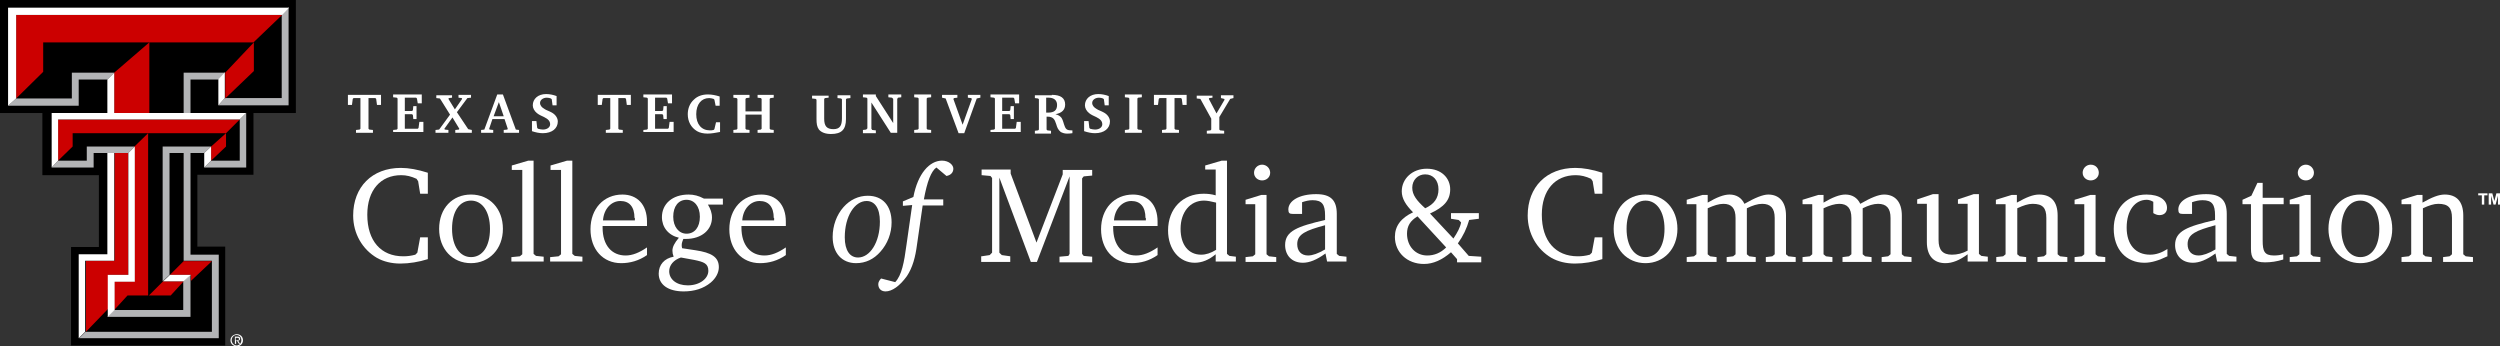 <?xml version="1.0" encoding="utf-8"?>
<!-- Generator: Adobe Illustrator 18.1.0, SVG Export Plug-In . SVG Version: 6.00 Build 0)  -->
<svg version="1.1" id="TTU_x5F_DblT_x5F_fl4Crvs" xmlns="http://www.w3.org/2000/svg" xmlns:xlink="http://www.w3.org/1999/xlink"
	 x="0px" y="0px" viewBox="0 0 619.4 85.8" enable-background="new 0 0 619.4 85.8" xml:space="preserve">
<rect x="0" y="0" width="619.4" height="85.8" fill="#333333" stroke="none"/>
<g>
	<g id="TTU_x5F_DblT_x5F_fl4Crvs_1_">
		<g id="Double_T_x5F_4Crvs">
			<path id="Black" d="M73.3,28H62.8l0,15.3H48.9v17.8h6.9v24.5H17.6V61.2h6.9l0-17.8H10.5V28H0V0h73.3V28z"/>
			<path id="Gray_1_" fill="#B3B4B6" d="M28.3,37.9h-1.7h-3.4v3.6H12.8l1.6-1.7h7.1v-3.5h11.9l-1.6,1.6H28.3z M17.8,18v6.4H4l-2,1.8
				h17.5v-6.5h7.1l1.7-1.7L17.8,18z M69.9,24.3H55.7l-1.6,1.8h17.4V1.8l-1.7,1.8V24.3z M45.5,17.9V28h1.7v-8.3h6.9l1.6-1.7H45.5z
				 M45.5,76.8H28.3l-1.7,1.7h20.6V68.1h0l-1.8,1.6h0v0V76.8z M40.3,36.3v33.4h0l1.7-1.6h0V37.9h3.5v26.7h7v0v17.6H21.2l-1.6,1.6
				h34.6V63.1h-7V37.9h3.4l1.7-1.6H40.3z M59.4,39.8h-7.1l-1.7,1.7H61V28l-1.6,1.6V39.8z"/>
			<path id="Red_1_" fill="#CC0000" d="M18,36.3l-3.6,3.5V29.6h45L56,33H36.8H18V36.3z M45.5,69.7L45.5,69.7l-5.1,0l-3.5,3.5h5.4
				L45.5,69.7z M56,33l-3.7,3.3v3.5l3.7-3.5V33z M10.6,10.5H37h0h25.8l7.1-6.8H4v20.7l6.7-6.6V10.5z M62.9,10.5l-7.1,7.5v6.4
				l7.1-6.8V10.5z M28.3,18v10H37V10.5L28.3,18z M42.1,68.1h5.2l0,0h0v1.5l5.2-4.9v0h-7L42.1,68.1L42.1,68.1L42.1,68.1z M28.3,69.8
				v7l3.3-3.6h5.1V33l-3.4,3.3v33.4H28.3z M26.7,68.1h5.1V37.9h-3.4v26.7h-7.1v17.6l5.5-5.7V68.1z"/>
			<path id="White_1_" fill="#FFFFFF" d="M55.7,24.3l-1.6,1.8v-6.5l1.6-1.7V24.3z M2,26.2l2-1.8V3.7h65.9l1.7-1.8H2V26.2z M37,28
				h-8.7V18l-1.7,1.7V28H12.8v13.5l1.6-1.7V29.6h45L61,28H47.2h-1.7H37z M21.2,64.6h7.1V37.9h-1.7V63h-7.1v20.8l1.6-1.6V64.6z
				 M52.3,36.3l-1.7,1.6v3.6l1.7-1.7V36.3z M45.5,69.7L45.5,69.7l1.8-1.6l0,0l0,0h-5.2l0,0l0,0l-1.7,1.6l0,0H45.5z M26.7,68.1v8.5
				v1.9l1.7-1.7v-7h5V36.3l-1.6,1.6v30.2H26.7z"/>
			<path id="_xAE_" fill="#FFFFFF" d="M57.4,84.3c0-0.7,0.5-1.3,1.2-1.3c0.7,0,1.2,0.5,1.2,1.3c0,0.7-0.5,1.3-1.2,1.3
				C58,85.6,57.4,85,57.4,84.3z M58.7,85.8c0.8,0,1.5-0.6,1.5-1.5c0-0.9-0.7-1.5-1.5-1.5c-0.8,0-1.6,0.6-1.6,1.5
				C57.1,85.2,57.8,85.8,58.7,85.8z M58.4,84.4h0.3l0.5,0.8h0.3l-0.5-0.8c0.3,0,0.5-0.2,0.5-0.5c0-0.3-0.2-0.5-0.6-0.5h-0.7v1.8h0.3
				V84.4z M58.4,84.2v-0.5h0.4c0.2,0,0.4,0,0.4,0.3c0,0.3-0.2,0.3-0.4,0.3H58.4z"/>
		</g>
	</g>
	<g>
		<path fill="#FFFFFF" d="M94.4,23.5V26h-1l-0.2-1.5l-0.2-0.2h-1.7v7.6l0.2,0.2l0.9,0.1v0.7h-4.2v-0.7l0.9-0.1l0.2-0.2v-7.6h-1.7
			l-0.2,0.2L87.2,26h-1v-2.5H94.4z"/>
		<path fill="#FFFFFF" d="M97.4,32.2l0.9-0.1l0.2-0.2v-7.5l-0.2-0.2l-0.9-0.1v-0.7h7.1v2.2h-1l-0.2-1.2l-0.2-0.2h-2.8v3.3h1.8
			l0.2-0.2l0.1-1h0.8v3.2h-0.8l-0.1-1l-0.2-0.2h-1.8v3.6h3.2l0.2-0.2l0.2-1.5h1v2.5h-7.5V32.2z"/>
		<path fill="#FFFFFF" d="M112,23.5v0.7l-0.8,0.1l-0.1,0.2l1.6,2.6l1.8-2.6l-0.1-0.2l-0.8-0.1v-0.7h3.1v0.7l-0.9,0.1l-2.6,3.5
			L116,32l0.9,0.2v0.7h-4.1v-0.7l0.9-0.1l0.1-0.2l-1.7-2.8l-2,2.8l0.1,0.2l0.9,0.1v0.7h-3.2v-0.7l0.9-0.1l2.7-3.7l-2.5-4l-0.9-0.1
			v-0.7H112z"/>
		<path fill="#FFFFFF" d="M124.6,23.4l3.2,8.7l0.8,0.1v0.7h-3.8v-0.7l0.9-0.1l0.1-0.2l-0.8-2.4H122l-0.8,2.4l0.1,0.2l0.9,0.1v0.7h-3
			v-0.7l0.8-0.1l3.2-8.7H124.6z M122.3,28.8h2.5l-1.2-3.5L122.3,28.8z"/>
		<path fill="#FFFFFF" d="M131.8,30h1.1l0.2,1.7l0.2,0.2c0.4,0.1,0.8,0.2,1.2,0.2c1.1,0,1.8-0.6,1.8-1.3c0-0.8-0.5-1.3-1.5-1.8
			c-0.6-0.3-1.2-0.5-1.8-1c-0.6-0.5-1-1.2-1-1.9c0-1.6,1.3-2.8,3.3-2.8c0.9,0,1.8,0.2,2.6,0.5v2.3h-1l-0.2-1.5l-0.2-0.2
			c-0.3-0.1-0.6-0.2-1-0.2c-1,0-1.7,0.6-1.7,1.3c0,0.6,0.4,1.1,1.1,1.5c0.4,0.3,1.2,0.5,2,1c0.8,0.5,1.3,1.3,1.3,2.1
			c0,1.7-1.4,2.9-3.7,2.9c-0.9,0-1.8-0.2-2.7-0.5V30z"/>
		<path fill="#FFFFFF" d="M156.3,23.5V26h-1l-0.2-1.5l-0.2-0.2h-1.7v7.6l0.2,0.2l0.9,0.1v0.7h-4.2v-0.7l0.9-0.1l0.2-0.2v-7.6h-1.7
			l-0.2,0.2l-0.2,1.5h-1v-2.5H156.3z"/>
		<path fill="#FFFFFF" d="M159.4,32.2l0.9-0.1l0.2-0.2v-7.5l-0.2-0.2l-0.9-0.1v-0.7h7.1v2.2h-1l-0.2-1.2l-0.2-0.2h-2.8v3.3h1.8
			l0.2-0.2l0.1-1h0.8v3.2h-0.8l-0.1-1l-0.2-0.2h-1.8v3.6h3.2l0.2-0.2l0.2-1.5h1v2.5h-7.5V32.2z"/>
		<path fill="#FFFFFF" d="M175.3,33.1c-1,0-1.9-0.2-2.6-0.6c-1.5-0.9-2.3-2.4-2.3-4.2c0-1.4,0.5-2.7,1.5-3.6
			c0.9-0.9,2.1-1.3,3.5-1.3c1,0,1.9,0.2,2.9,0.5v2.3h-1l-0.3-1.5l-0.2-0.2c-0.4-0.1-0.7-0.2-1.1-0.2c-1.9,0-3.2,1.5-3.2,4
			c0,2.5,1.3,4,3.4,4c0.2,0,0.5,0,0.9-0.1l0.2-0.2l0.4-1.7h1v2.4C177.3,32.9,176.3,33.1,175.3,33.1z"/>
		<path fill="#FFFFFF" d="M185.7,23.5v0.7l-0.8,0.1l-0.2,0.2v3.1h4v-3.1l-0.2-0.2l-0.8-0.1v-0.7h4v0.7l-0.8,0.1l-0.2,0.2v7.4
			l0.2,0.2l0.8,0.1v0.7h-4v-0.7l0.8-0.1l0.2-0.2v-3.5h-4v3.5l0.2,0.2l0.8,0.1v0.7h-4v-0.7l0.8-0.1l0.2-0.2v-7.4l-0.2-0.2l-0.8-0.1
			v-0.7H185.7z"/>
		<path fill="#FFFFFF" d="M205.3,23.5v0.7l-0.9,0.1l-0.2,0.2v4.9c0,1.8,0.6,2.6,2.3,2.6c1.6,0,2.1-0.9,2.1-2.7v-4.7l-0.2-0.2
			l-0.9-0.1v-0.7h3.2v0.7l-0.9,0.1l-0.2,0.2v4.9c0,2.6-1.1,3.7-3.7,3.7c-1.4,0-2.4-0.4-3-1.1c-0.5-0.7-0.6-1.5-0.6-2.6v-4.8
			l-0.2-0.2l-0.9-0.1v-0.7H205.3z"/>
		<path fill="#FFFFFF" d="M213.8,32.2l0.8-0.1l0.3-0.3v-7.4l-0.2-0.2l-0.9-0.1v-0.7h3.2v0.4l4.3,6.7v-6l-0.3-0.3l-0.9-0.1v-0.7h3.2
			v0.7l-0.8,0.1l-0.2,0.3v8.4h-1.6l-4.8-7.5v6.5l0.2,0.3l0.9,0.1v0.7h-3.2V32.2z"/>
		<path fill="#FFFFFF" d="M226.5,32.2l0.9-0.1l0.2-0.2v-7.5l-0.2-0.2l-0.9-0.1v-0.7h4.2v0.7l-0.9,0.1l-0.2,0.2v7.5l0.2,0.2l0.9,0.1
			v0.7h-4.2V32.2z"/>
		<path fill="#FFFFFF" d="M237.2,23.5v0.7l-0.8,0.1l-0.2,0.2l2.3,6.4l2.3-6.4l-0.2-0.2l-0.8-0.1v-0.7h3.1v0.7l-0.9,0.2l-3.1,8.6
			h-1.4l-3.2-8.6l-0.9-0.2v-0.7H237.2z"/>
		<path fill="#FFFFFF" d="M245.4,32.2l0.9-0.1l0.2-0.2v-7.5l-0.2-0.2l-0.9-0.1v-0.7h7.1v2.2h-1l-0.2-1.2l-0.2-0.2h-2.8v3.3h1.8
			l0.2-0.2l0.1-1h0.8v3.2h-0.8l-0.1-1l-0.2-0.2h-1.8v3.6h3.2l0.2-0.2l0.2-1.5h1v2.5h-7.5V32.2z"/>
		<path fill="#FFFFFF" d="M260.6,23.5c2.2,0,3.3,0.8,3.3,2.4c0,1.3-0.8,2.1-2.4,2.4c0.7,0.2,1.1,0.4,1.5,0.9
			c0.4,0.6,0.5,1.4,0.8,2.1c0.3,0.8,0.7,1,1.7,1h0.2v0.7c-0.5,0.1-1,0.1-1.4,0.1c-0.6,0-1.1-0.2-1.5-0.4c-0.7-0.6-0.9-1.2-1.1-1.9
			c-0.4-1.3-0.8-1.9-2.2-1.9h-0.2v3.2l0.2,0.2l0.9,0.1v0.7h-4v-0.7l0.8-0.1l0.2-0.2v-7.5l-0.2-0.2l-0.8-0.1v-0.7H260.6z M259.2,27.9
			c0.2,0,0.4,0,0.5,0c1.5,0,2.2-0.6,2.2-1.9c0-1.1-0.7-1.8-2.1-1.8h-0.6V27.9z"/>
		<path fill="#FFFFFF" d="M268.6,30h1.1l0.2,1.7l0.2,0.2c0.4,0.1,0.8,0.2,1.2,0.2c1.1,0,1.8-0.6,1.8-1.3c0-0.8-0.5-1.3-1.5-1.8
			c-0.6-0.3-1.2-0.5-1.8-1c-0.6-0.5-1-1.2-1-1.9c0-1.6,1.3-2.8,3.3-2.8c0.9,0,1.8,0.2,2.6,0.5v2.3h-1l-0.2-1.5l-0.2-0.2
			c-0.3-0.1-0.6-0.2-1-0.2c-1,0-1.7,0.6-1.7,1.3c0,0.6,0.4,1.1,1.1,1.5c0.4,0.3,1.2,0.5,2,1c0.8,0.5,1.3,1.3,1.3,2.1
			c0,1.7-1.4,2.9-3.7,2.9c-0.9,0-1.8-0.2-2.7-0.5V30z"/>
		<path fill="#FFFFFF" d="M278.7,32.2l0.9-0.1l0.2-0.2v-7.5l-0.2-0.2l-0.9-0.1v-0.7h4.2v0.7l-0.9,0.1l-0.2,0.2v7.5l0.2,0.2l0.9,0.1
			v0.7h-4.2V32.2z"/>
		<path fill="#FFFFFF" d="M294,23.5V26h-1l-0.2-1.5l-0.2-0.2H291v7.6l0.2,0.2l0.9,0.1v0.7h-4.2v-0.7l0.9-0.1l0.2-0.2v-7.6h-1.7
			l-0.2,0.2l-0.2,1.5h-1v-2.5H294z"/>
		<path fill="#FFFFFF" d="M300.4,23.5v0.7l-0.8,0.1l-0.1,0.2l1.9,3.6l2-3.4l-0.1-0.2l-0.8-0.2v-0.7h3.1v0.7l-0.8,0.2l-2.7,4.5v3.1
			l0.2,0.2l1,0.1v0.7H299v-0.7l0.9-0.1l0.2-0.2v-2.7l-2.7-4.9l-0.9-0.1v-0.7H300.4z"/>
		<path fill="#FFFFFF" d="M99.2,65.3c-2.2,0-4.2-0.5-5.8-1.4c-3.6-2.1-5.9-6-5.9-10.5c0-7.1,4.7-11.8,11.8-11.8c2,0,4.2,0.4,6.7,1.2
			v5.2h-1.9l-0.5-3.1l-0.4-0.6c-1.3-0.6-2.5-0.9-3.8-0.9c-5.1,0-8.4,3.7-8.4,9.8c0,6.5,3.4,10.3,8.9,10.3c1,0,1.9-0.1,3-0.4l0.5-0.5
			l0.7-3.8h1.9v5.4C103.8,64.9,101.4,65.3,99.2,65.3z"/>
		<path fill="#FFFFFF" d="M124.6,56.7c0,5-3.4,8.5-7.9,8.5c-4.6,0-7.9-3.5-7.9-8.5c0-5.1,3.3-8.5,7.9-8.5
			C121.3,48.2,124.6,51.7,124.6,56.7z M112,56.7c0,4.4,2,7,4.7,7c2.8,0,4.7-2.6,4.7-7c0-4.4-2-7-4.7-7C113.9,49.7,112,52.3,112,56.7
			z"/>
		<path fill="#FFFFFF" d="M126.8,63.7l2-0.2l0.6-0.5V42.1h-2.6v-1.1l4.1-1.2h1.3v23.1l0.6,0.5l1.9,0.2v1.2h-8V63.7z"/>
		<path fill="#FFFFFF" d="M136.4,63.7l2-0.2l0.6-0.5V42.1h-2.6v-1.1l4.1-1.2h1.3v23.1l0.6,0.5l1.9,0.2v1.2h-8V63.7z"/>
		<path fill="#FFFFFF" d="M160.3,63.2c-2,1.4-4.2,2-6.4,2c-4.5,0-7.6-3.4-7.6-8.4c0-5.1,3.3-8.6,7.9-8.6c3.7,0,6.1,2.5,6.1,6.7
			c0,0.3,0,0.7,0,1.1h-11v0.4c0,4.4,2.3,6.9,5.7,6.9c1.7,0,3.4-0.7,5.3-2V63.2z M157.2,54c0-2.8-1.3-4.2-3.5-4.2
			c-2.2,0-4.1,1.9-4.3,4.8h7.9V54z"/>
		<path fill="#FFFFFF" d="M179.1,49.1v1.6h-3.7c0.6,1,1,2,1,3.2c0,3-2.5,5.3-6.5,5.3h-0.6c-0.2,0.5-0.4,1-0.4,1.5
			c0,0.2,0,0.4,0.1,0.8l3.3,0.5c4,0.6,5.8,1.7,5.8,4.2c0,1.3-0.7,2.7-2,3.8c-1.8,1.5-4.1,2.2-6.7,2.2c-3.9,0-6.2-1.7-6.2-4.4
			c0-2.2,1.4-3.8,3.7-4.2c-0.2-0.5-0.3-1-0.3-1.5c0-0.9,0.5-1.9,1.6-3.2c-2.6-0.6-4.2-2.6-4.2-5.1c0-3.3,2.6-5.6,6.6-5.6
			c1.3,0,2.5,0.3,3.8,1H179.1z M165.8,67.2c0,2,1.8,3.5,4.6,3.5c3,0,5.1-1.7,5.1-3.6c0-1.8-1.1-2.2-3.5-2.7l-3.3-0.6
			C166.9,64.4,165.8,65.7,165.8,67.2z M166.8,53.7c0,2.5,1.4,4.2,3.3,4.2c2,0,3.3-1.6,3.3-4.2c0-2.6-1.4-4.2-3.3-4.2
			C168.1,49.5,166.8,51.1,166.8,53.7z"/>
		<path fill="#FFFFFF" d="M194.7,63.2c-2,1.4-4.2,2-6.4,2c-4.5,0-7.6-3.4-7.6-8.4c0-5.1,3.3-8.6,7.9-8.6c3.7,0,6.1,2.5,6.1,6.7
			c0,0.3,0,0.7,0,1.1h-11v0.4c0,4.4,2.3,6.9,5.7,6.9c1.7,0,3.4-0.7,5.3-2V63.2z M191.7,54c0-2.8-1.3-4.2-3.5-4.2
			c-2.2,0-4.1,1.9-4.3,4.8h7.9V54z"/>
		<path fill="#FFFFFF" d="M220.9,55.1c0,2.7-1,5.3-2.8,7.3c-1.6,1.8-3.6,2.8-6,2.8c-3.5,0-5.8-2.5-5.8-6.5c0-2.8,1-5.5,2.7-7.4
			c1.6-1.8,3.7-2.8,6-2.8C218.7,48.5,220.9,51,220.9,55.1z M209.3,58.8c0,3.3,1.3,5,3.3,5c2.9,0,5.4-3.7,5.4-8.9
			c0-3.4-1.3-5.1-3.3-5.1C211.8,49.8,209.3,53.5,209.3,58.8z"/>
		<path fill="#FFFFFF" d="M232,41.5c-1.3,0.9-2.3,3.5-3.1,7.9h4.8v1.5h-5.1l-1.4,9.7c-0.4,3.1-1.1,5.7-2.5,7.8
			c-1.8,2.5-3.7,3.8-5.3,3.8c-1.1,0-1.8-0.7-1.8-1.8c0-0.5,0.3-1,0.7-1.4l3.5,0.9c1.6-1.7,2.2-4.8,2.8-9.3l1.4-9.8l-2.3,0.2l0-1.1
			l2.6-1.1c1.1-5.8,4-9,7.1-9c1.6,0,2.8,1,2.8,2c0,0.9-0.6,1.6-1.7,1.8L232,41.5z"/>
		<path fill="#FFFFFF" d="M243.2,63.5l2-0.3l0.6-0.6V44.1l-0.4-0.5l-2.2-0.2v-1.4h7.2V43l6.4,17.1l6.5-16.9v-1.1h7.3v1.4l-2.1,0.2
			l-0.4,0.5v18.7l0.4,0.5l2.1,0.2v1.4h-8.1v-1.4l2.2-0.2l0.3-0.5V43.7l-8.1,21.2h-1.5L247.6,44v18.6l0.6,0.6l2.1,0.3v1.4h-7.2V63.5z
			"/>
		<path fill="#FFFFFF" d="M286.8,63.2c-2,1.4-4.2,2-6.4,2c-4.5,0-7.6-3.4-7.6-8.4c0-5.1,3.3-8.6,7.9-8.6c3.7,0,6.1,2.5,6.1,6.7
			c0,0.3,0,0.7,0,1.1h-11v0.4c0,4.4,2.3,6.9,5.7,6.9c1.7,0,3.4-0.7,5.3-2V63.2z M283.8,54c0-2.8-1.3-4.2-3.5-4.2
			c-2.2,0-4.1,1.9-4.3,4.8h7.9V54z"/>
		<path fill="#FFFFFF" d="M298.6,42.1v-1.1l4.1-1.2h1.3v23.1l0.6,0.5l1.6,0.2v1.2h-5v-1.8c-1.7,1.4-3.4,2.1-5.2,2.1
			c-3.7,0-6.6-3.2-6.6-8c0-5.4,3.6-9.1,8.8-9.1c1,0,2,0.1,3,0.4v-6.4H298.6z M301.3,50.2c-1.2-0.3-2.2-0.5-3-0.5
			c-3.4,0-5.8,2.8-5.8,7c0,4,2,6.4,5.1,6.4c1.2,0,2.4-0.4,3.7-1.2V50.2z"/>
		<path fill="#FFFFFF" d="M313.8,48.4v14.6l0.6,0.5l1.8,0.2v1.2h-7.6v-1.2l1.8-0.2l0.6-0.5V50.6h-2.4v-1.1l3.9-1.2H313.8z
			 M314.7,42.8c0,1.1-0.9,1.9-2,1.9s-2-0.8-2-1.9c0-1.1,0.9-2,2-2S314.7,41.7,314.7,42.8z"/>
		<path fill="#FFFFFF" d="M322.8,65.1c-2.7,0-4.4-1.8-4.4-4.4c0-3.5,3.1-4.6,9.9-6.2v-1.1c0-2.7-0.7-3.8-3.1-3.8
			c-0.9,0-1.7,0.2-2.6,0.5v2.9h-2.3c-0.8,0-1.1-0.2-1.1-1.1c0-2.1,2.6-3.8,6.9-3.8c3.6,0,5.1,1.5,5.1,4.9v9.9l0.6,0.5l1.8,0.2v1.2
			h-4.8l-0.4-2C326.2,64.4,324.4,65.1,322.8,65.1z M328.3,55.8c-4.8,1.3-6.9,2.2-6.9,4.7c0,1.7,1,2.8,2.7,2.8c1.1,0,2.5-0.5,4.2-1.5
			V55.8z"/>
		<path fill="#FFFFFF" d="M360.1,59.1c1-1.5,1.7-2.8,1.9-4l-0.6-0.6l-1.9-0.3v-1.4h6.9v1.4l-2.4,0.3c-0.6,2.1-1.5,4-2.8,5.8l2.7,3.1
			l3.1,0.2v1.4h-6v-0.8l-1.5-1.7c-2.2,1.9-4.4,2.9-6.7,2.9c-4.2,0-7.2-2.9-7.2-6.7c0-2.7,1.5-4.7,4.5-6.1c-1.8-1.8-2.8-3.4-2.8-5.2
			c0-3.1,2.6-5.6,6.2-5.6c3.6,0,5.8,2.3,5.8,5.1c0,2.7-1.5,4.4-5,6L360.1,59.1z M348.6,57.9c0,3.1,2.1,5.4,5,5.4
			c1.7,0,3.3-0.6,4.7-2l-7.1-7.7C349.4,54.7,348.6,56,348.6,57.9z M356.4,46.9c0-2.2-1.3-3.7-3.3-3.7c-1.8,0-3.2,1.4-3.2,3.3
			c0,1.8,1.1,3.2,3.2,5.1C355.3,50.6,356.4,49.1,356.4,46.9z"/>
		<path fill="#FFFFFF" d="M390.2,65.3c-2.2,0-4.2-0.5-5.8-1.4c-3.6-2.1-5.9-6-5.9-10.5c0-7.1,4.7-11.8,11.8-11.8
			c2,0,4.2,0.4,6.7,1.2v5.2h-1.9l-0.5-3.1l-0.4-0.6c-1.3-0.6-2.5-0.9-3.8-0.9c-5.1,0-8.4,3.7-8.4,9.8c0,6.5,3.4,10.3,8.9,10.3
			c1,0,1.9-0.1,3-0.4l0.5-0.5l0.7-3.8h1.9v5.4C394.8,64.9,392.4,65.3,390.2,65.3z"/>
		<path fill="#FFFFFF" d="M415.6,56.7c0,5-3.4,8.5-7.9,8.5c-4.6,0-7.9-3.5-7.9-8.5c0-5.1,3.3-8.5,7.9-8.5
			C412.3,48.2,415.6,51.7,415.6,56.7z M403,56.7c0,4.4,2,7,4.7,7c2.8,0,4.7-2.6,4.7-7c0-4.4-2-7-4.7-7S403,52.3,403,56.7z"/>
		<path fill="#FFFFFF" d="M438.1,48.2c2.7,0,4.4,1.8,4.4,5.2v9.6l0.6,0.5l1.8,0.2v1.2h-7.4v-1.2l1.6-0.2l0.6-0.5v-9
			c0-2.4-1-3.5-3.1-3.5c-1.1,0-2.4,0.4-3.8,1.1v11.4l0.6,0.5l1.6,0.2v1.2h-7.2v-1.2l1.6-0.2l0.6-0.5v-9c0-2.4-1-3.5-3-3.5
			c-1.1,0-2.4,0.4-3.9,1.1v11.4l0.6,0.5l1.6,0.2v1.2h-7.4v-1.2l1.8-0.2l0.6-0.5V50.6h-2.4v-1.1l3.9-1.2h1.3v1.9c2.2-1.3,4-2,5.4-2
			c1.7,0,3,0.8,3.7,2.3C434.8,49,436.8,48.2,438.1,48.2z"/>
		<path fill="#FFFFFF" d="M466.8,48.2c2.7,0,4.4,1.8,4.4,5.2v9.6l0.6,0.5l1.8,0.2v1.2h-7.4v-1.2l1.6-0.2l0.6-0.5v-9
			c0-2.4-1-3.5-3.1-3.5c-1.1,0-2.4,0.4-3.8,1.1v11.4l0.6,0.5l1.6,0.2v1.2h-7.2v-1.2l1.6-0.2l0.6-0.5v-9c0-2.4-1-3.5-3-3.5
			c-1.1,0-2.4,0.4-3.9,1.1v11.4l0.6,0.5l1.6,0.2v1.2h-7.4v-1.2l1.8-0.2l0.6-0.5V50.6h-2.4v-1.1l3.9-1.2h1.3v1.9c2.2-1.3,4-2,5.4-2
			c1.7,0,3,0.8,3.7,2.3C463.5,49,465.4,48.2,466.8,48.2z"/>
		<path fill="#FFFFFF" d="M480.3,48.2v11.3c0,2.4,1,3.6,3.3,3.6c1.3,0,2.6-0.3,3.9-1V50.5h-2.4v-1.1l3.9-1.3h1.3v14.8l0.6,0.5
			l1.6,0.2v1.2h-5V63c-2,1.5-3.8,2.2-5.5,2.2c-2.9,0-4.6-1.8-4.6-5.2v-9.5h-2.4v-1.1l3.9-1.3H480.3z"/>
		<path fill="#FFFFFF" d="M494.5,63.7l1.8-0.2l0.6-0.5V50.6h-2.4v-1.1l3.9-1.2h1.3v1.9c2.3-1.3,4-2,5.5-2c3,0,4.6,1.8,4.6,5.2v9.6
			l0.6,0.5l1.8,0.2v1.2h-7.4v-1.2l1.6-0.2l0.6-0.5v-9c0-2.5-0.9-3.5-3.4-3.5c-1.1,0-2.3,0.4-3.8,1.1v11.4l0.6,0.5l1.6,0.2v1.2h-7.4
			V63.7z"/>
		<path fill="#FFFFFF" d="M519.2,48.4v14.6l0.6,0.5l1.8,0.2v1.2H514v-1.2l1.8-0.2l0.6-0.5V50.6H514v-1.1l3.9-1.2H519.2z M520,42.8
			c0,1.1-0.9,1.9-2,1.9c-1.1,0-2-0.8-2-1.9c0-1.1,0.9-2,2-2C519.2,40.8,520,41.7,520,42.8z"/>
		<path fill="#FFFFFF" d="M531.3,65.1c-4.6,0-7.6-3.4-7.6-8.4c0-5.1,3.3-8.5,8.1-8.5c3.3,0,5.1,1.4,5.1,3.3c0,1.1-0.7,1.8-1.9,1.8
			c-0.5,0-1-0.2-1.5-0.5V50c-0.5-0.3-1.1-0.5-1.6-0.5c-2.9,0-5,2.6-5,6.9c0,4.2,2.2,6.7,5.8,6.7c1.5,0,2.9-0.5,4.3-1.4v1.8
			C534.9,64.5,533.1,65.1,531.3,65.1z"/>
		<path fill="#FFFFFF" d="M543.3,65.1c-2.7,0-4.4-1.8-4.4-4.4c0-3.5,3.1-4.6,9.9-6.2v-1.1c0-2.7-0.7-3.8-3.1-3.8
			c-0.9,0-1.7,0.2-2.6,0.5v2.9h-2.3c-0.8,0-1.1-0.2-1.1-1.1c0-2.1,2.6-3.8,6.9-3.8c3.6,0,5.1,1.5,5.1,4.9v9.9l0.6,0.5l1.8,0.2v1.2
			h-4.8l-0.4-2C546.7,64.4,544.9,65.1,543.3,65.1z M548.9,55.8c-4.8,1.3-6.9,2.2-6.9,4.7c0,1.7,1,2.8,2.7,2.8c1.1,0,2.5-0.5,4.2-1.5
			V55.8z"/>
		<path fill="#FFFFFF" d="M555.6,50.6v-1.1l2.2-1l1.5-3.2h1.3V49h5.2v1.6h-5.2v9c0,2.6,0.4,3.7,2.8,3.7c0.8,0,1.6-0.1,2.3-0.3v1.3
			c-1.6,0.5-3.1,0.7-4.5,0.7c-2.8,0-3.5-1-3.5-3.4v-11H555.6z"/>
		<path fill="#FFFFFF" d="M572.5,48.4v14.6l0.6,0.5l1.8,0.2v1.2h-7.6v-1.2l1.8-0.2l0.6-0.5V50.6h-2.4v-1.1l3.9-1.2H572.5z
			 M573.3,42.8c0,1.1-0.9,1.9-2,1.9s-2-0.8-2-1.9c0-1.1,0.9-2,2-2S573.3,41.7,573.3,42.8z"/>
		<path fill="#FFFFFF" d="M592.7,56.7c0,5-3.4,8.5-7.9,8.5s-7.9-3.5-7.9-8.5c0-5.1,3.3-8.5,7.9-8.5
			C589.4,48.2,592.7,51.7,592.7,56.7z M580.1,56.7c0,4.4,2,7,4.7,7c2.8,0,4.7-2.6,4.7-7c0-4.4-2-7-4.7-7S580.1,52.3,580.1,56.7z"/>
		<path fill="#FFFFFF" d="M595,63.7l1.8-0.2l0.6-0.5V50.6H595v-1.1l3.9-1.2h1.3v1.9c2.3-1.3,4-2,5.5-2c3,0,4.6,1.8,4.6,5.2v9.6
			l0.6,0.5l1.8,0.2v1.2h-7.4v-1.2l1.6-0.2l0.6-0.5v-9c0-2.5-0.9-3.5-3.4-3.5c-1.1,0-2.3,0.4-3.8,1.1v11.4l0.6,0.5l1.6,0.2v1.2H595
			V63.7z"/>
		<path fill="#FFFFFF" d="M614.9,50.7v-2.3H614v-0.5h2.3v0.5h-0.8v2.3H614.9z M616.6,50.7v-2.8h0.9l0.5,1.9l0.5-1.9h0.9v2.8h-0.5
			v-2.2l-0.6,2.2h-0.5l-0.6-2.2v2.2H616.6z"/>
	</g>
</g>
</svg>
